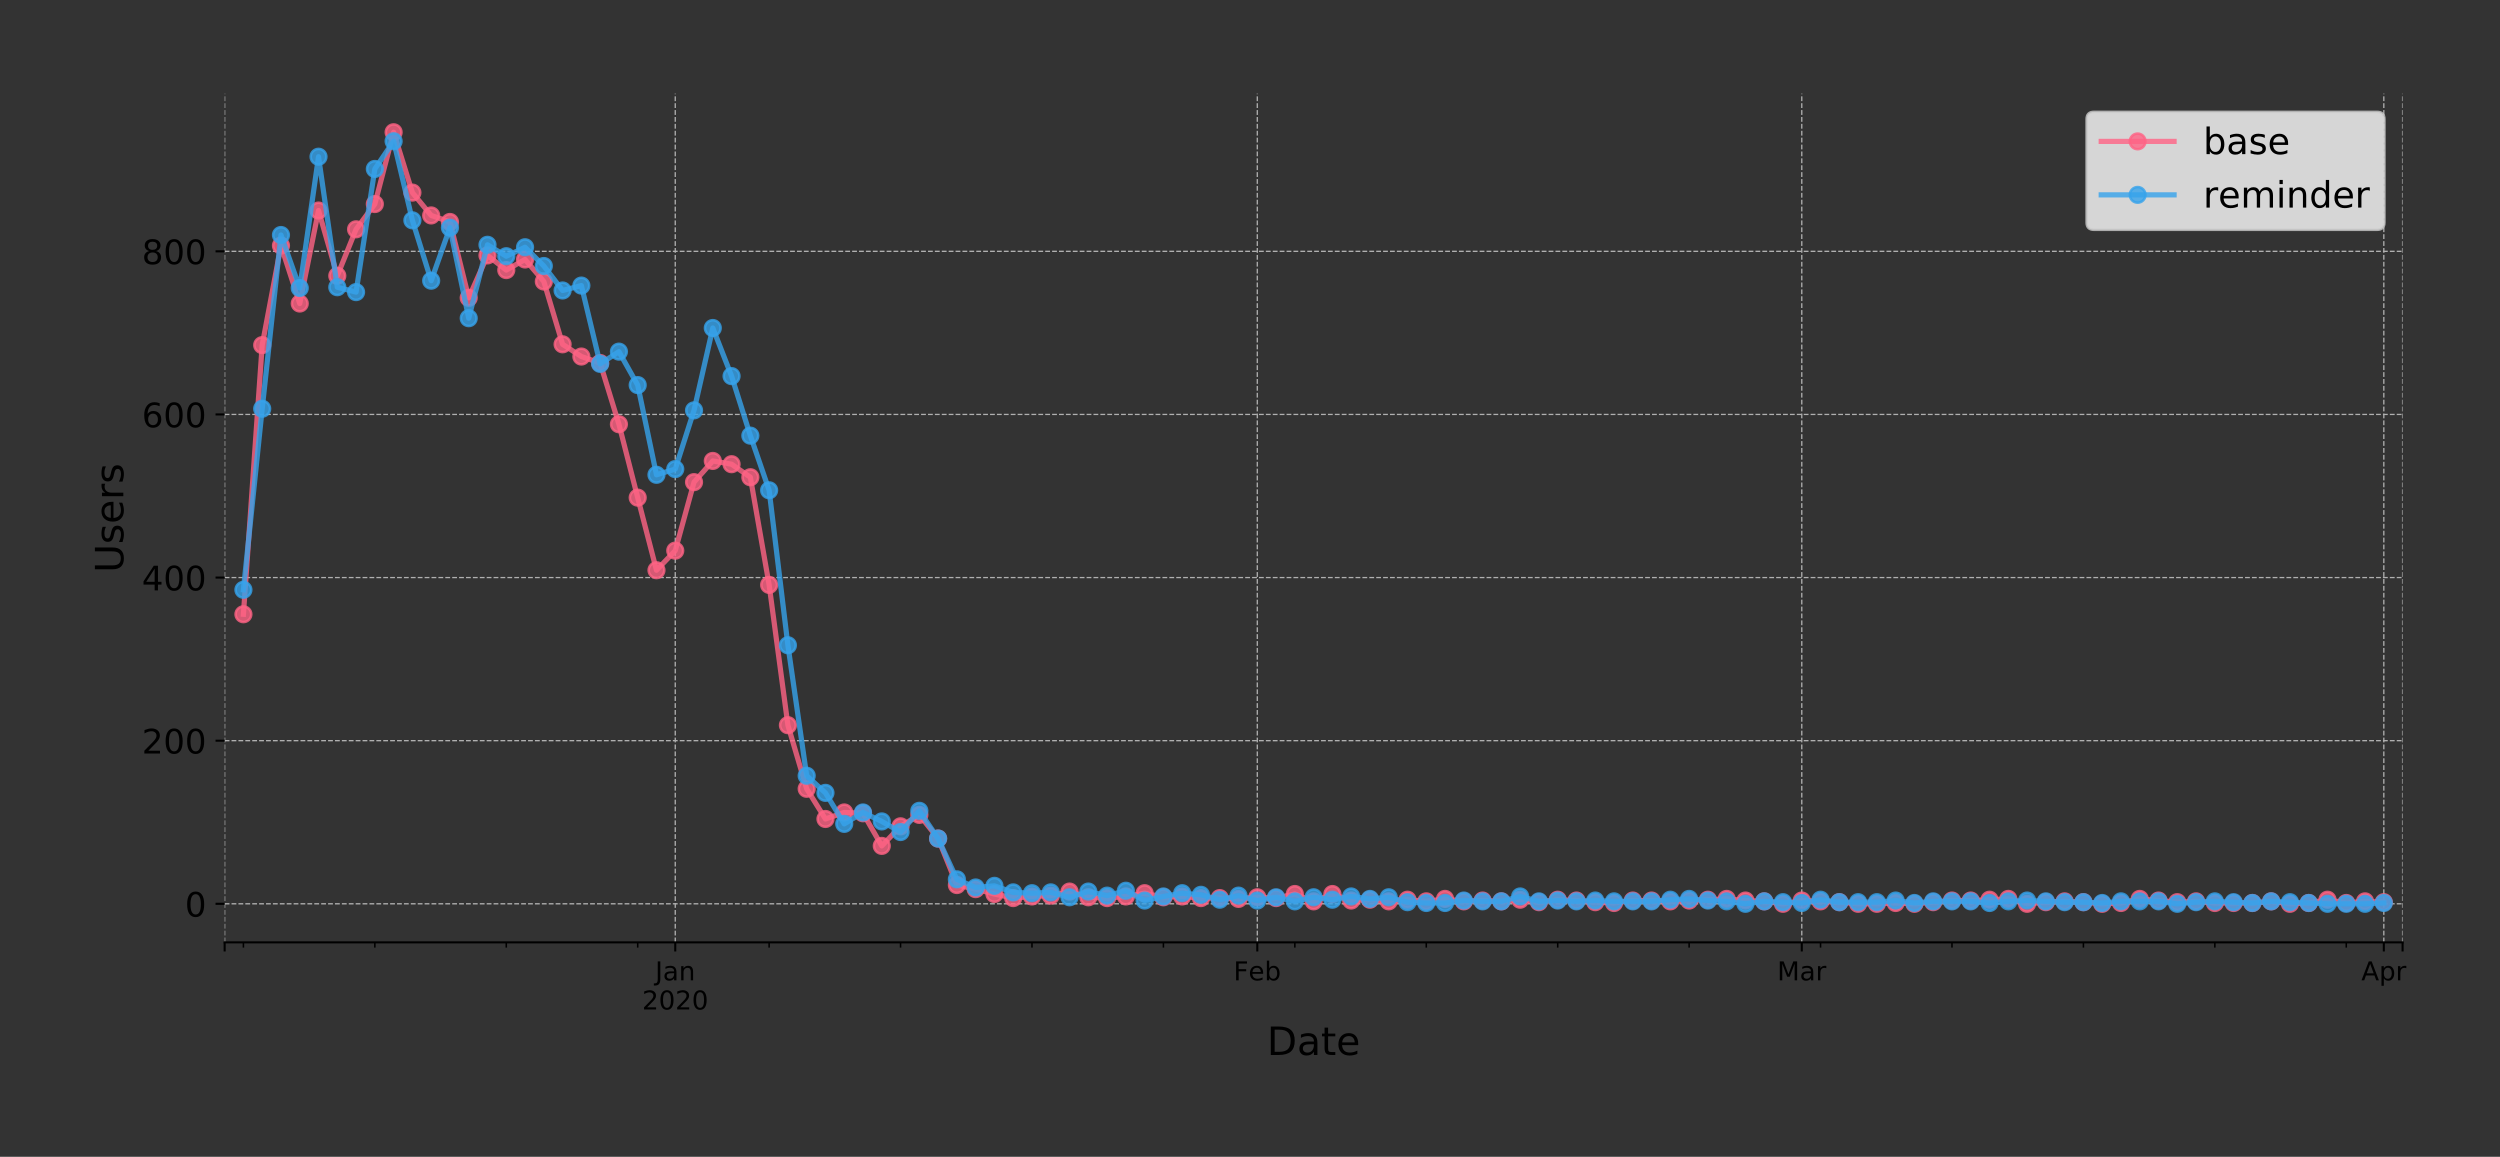 <?xml version="1.0" encoding="utf-8" standalone="no"?>
<!DOCTYPE svg PUBLIC "-//W3C//DTD SVG 1.1//EN"
  "http://www.w3.org/Graphics/SVG/1.1/DTD/svg11.dtd">
<!-- Created with matplotlib (https://matplotlib.org/) -->
<svg height="444.553pt" version="1.1" viewBox="0 0 960.765 444.553" width="960.765pt" xmlns="http://www.w3.org/2000/svg" xmlns:xlink="http://www.w3.org/1999/xlink">
 <rect x="0" y="0" width="960.765" height="444.553" fill="#333333" stroke="none"/>
 <defs>
  <style type="text/css">
*{stroke-linecap:butt;stroke-linejoin:round;}
  </style>
 </defs>
 <g id="figure_1">
  <g id="patch_1">
   <path d="M 0 444.553 
L 960.765 444.553 
L 960.765 -0 
L 0 -0 
z
" style="fill:none;"/>
  </g>
  <g id="axes_1">
   <g id="patch_2">
    <path d="M 86.331 362.16 
L 923.331 362.16 
L 923.331 36 
L 86.331 36 
z
" style="fill:none;"/>
   </g>
   <g id="matplotlib.axis_1">
    <g id="xtick_1">
     <g id="line2d_1">
      <path clip-path="url(#p8bc612968c)" d="M 86.331 362.16 
L 86.331 36 
" style="fill:none;stroke:#b0b0b0;stroke-dasharray:1.85,0.8;stroke-dashoffset:0;stroke-width:0.5;"/>
     </g>
     <g id="line2d_2">
      <defs>
       <path d="M 0 0 
L 0 3.5 
" id="m70d7efd130" style="stroke:#000000;stroke-width:0.8;"/>
      </defs>
      <g>
       <use style="stroke:#000000;stroke-width:0.8;" x="86.331" xlink:href="#m70d7efd130" y="362.16"/>
      </g>
     </g>
    </g>
    <g id="xtick_2">
     <g id="line2d_3">
      <path clip-path="url(#p8bc612968c)" d="M 259.503 362.16 
L 259.503 36 
" style="fill:none;stroke:#b0b0b0;stroke-dasharray:1.85,0.8;stroke-dashoffset:0;stroke-width:0.5;"/>
     </g>
     <g id="line2d_4">
      <g>
       <use style="stroke:#000000;stroke-width:0.8;" x="259.503" xlink:href="#m70d7efd130" y="362.16"/>
      </g>
     </g>
     <g id="text_1">
      <!-- Jan -->
      <defs>
       <path d="M 9.812 72.906 
L 19.672 72.906 
L 19.672 5.078 
Q 19.672 -8.109 14.672 -14.062 
Q 9.672 -20.016 -1.422 -20.016 
L -5.172 -20.016 
L -5.172 -11.719 
L -2.094 -11.719 
Q 4.438 -11.719 7.125 -8.047 
Q 9.812 -4.391 9.812 5.078 
z
" id="DejaVuSans-74"/>
       <path d="M 34.281 27.484 
Q 23.391 27.484 19.188 25 
Q 14.984 22.516 14.984 16.5 
Q 14.984 11.719 18.141 8.906 
Q 21.297 6.109 26.703 6.109 
Q 34.188 6.109 38.703 11.406 
Q 43.219 16.703 43.219 25.484 
L 43.219 27.484 
z
M 52.203 31.203 
L 52.203 0 
L 43.219 0 
L 43.219 8.297 
Q 40.141 3.328 35.547 0.953 
Q 30.953 -1.422 24.312 -1.422 
Q 15.922 -1.422 10.953 3.297 
Q 6 8.016 6 15.922 
Q 6 25.141 12.172 29.828 
Q 18.359 34.516 30.609 34.516 
L 43.219 34.516 
L 43.219 35.406 
Q 43.219 41.609 39.141 45 
Q 35.062 48.391 27.688 48.391 
Q 23 48.391 18.547 47.266 
Q 14.109 46.141 10.016 43.891 
L 10.016 52.203 
Q 14.938 54.109 19.578 55.047 
Q 24.219 56 28.609 56 
Q 40.484 56 46.344 49.844 
Q 52.203 43.703 52.203 31.203 
z
" id="DejaVuSans-97"/>
       <path d="M 54.891 33.016 
L 54.891 0 
L 45.906 0 
L 45.906 32.719 
Q 45.906 40.484 42.875 44.328 
Q 39.844 48.188 33.797 48.188 
Q 26.516 48.188 22.312 43.547 
Q 18.109 38.922 18.109 30.906 
L 18.109 0 
L 9.078 0 
L 9.078 54.688 
L 18.109 54.688 
L 18.109 46.188 
Q 21.344 51.125 25.703 53.562 
Q 30.078 56 35.797 56 
Q 45.219 56 50.047 50.172 
Q 54.891 44.344 54.891 33.016 
z
" id="DejaVuSans-110"/>
      </defs>
      <g transform="translate(251.796 376.758)scale(0.1 -0.1)">
       <use xlink:href="#DejaVuSans-74"/>
       <use x="29.492" xlink:href="#DejaVuSans-97"/>
       <use x="90.771" xlink:href="#DejaVuSans-110"/>
      </g>
      <!-- 2020 -->
      <defs>
       <path d="M 19.188 8.297 
L 53.609 8.297 
L 53.609 0 
L 7.328 0 
L 7.328 8.297 
Q 12.938 14.109 22.625 23.891 
Q 32.328 33.688 34.812 36.531 
Q 39.547 41.844 41.422 45.531 
Q 43.312 49.219 43.312 52.781 
Q 43.312 58.594 39.234 62.25 
Q 35.156 65.922 28.609 65.922 
Q 23.969 65.922 18.812 64.312 
Q 13.672 62.703 7.812 59.422 
L 7.812 69.391 
Q 13.766 71.781 18.938 73 
Q 24.125 74.219 28.422 74.219 
Q 39.75 74.219 46.484 68.547 
Q 53.219 62.891 53.219 53.422 
Q 53.219 48.922 51.531 44.891 
Q 49.859 40.875 45.406 35.406 
Q 44.188 33.984 37.641 27.219 
Q 31.109 20.453 19.188 8.297 
z
" id="DejaVuSans-50"/>
       <path d="M 31.781 66.406 
Q 24.172 66.406 20.328 58.906 
Q 16.5 51.422 16.5 36.375 
Q 16.5 21.391 20.328 13.891 
Q 24.172 6.391 31.781 6.391 
Q 39.453 6.391 43.281 13.891 
Q 47.125 21.391 47.125 36.375 
Q 47.125 51.422 43.281 58.906 
Q 39.453 66.406 31.781 66.406 
z
M 31.781 74.219 
Q 44.047 74.219 50.516 64.516 
Q 56.984 54.828 56.984 36.375 
Q 56.984 17.969 50.516 8.266 
Q 44.047 -1.422 31.781 -1.422 
Q 19.531 -1.422 13.062 8.266 
Q 6.594 17.969 6.594 36.375 
Q 6.594 54.828 13.062 64.516 
Q 19.531 74.219 31.781 74.219 
z
" id="DejaVuSans-48"/>
      </defs>
      <g transform="translate(246.778 387.956)scale(0.1 -0.1)">
       <use xlink:href="#DejaVuSans-50"/>
       <use x="63.623" xlink:href="#DejaVuSans-48"/>
       <use x="127.246" xlink:href="#DejaVuSans-50"/>
       <use x="190.869" xlink:href="#DejaVuSans-48"/>
      </g>
     </g>
    </g>
    <g id="xtick_3">
     <g id="line2d_5">
      <path clip-path="url(#p8bc612968c)" d="M 483.184 362.16 
L 483.184 36 
" style="fill:none;stroke:#b0b0b0;stroke-dasharray:1.85,0.8;stroke-dashoffset:0;stroke-width:0.5;"/>
     </g>
     <g id="line2d_6">
      <g>
       <use style="stroke:#000000;stroke-width:0.8;" x="483.184" xlink:href="#m70d7efd130" y="362.16"/>
      </g>
     </g>
     <g id="text_2">
      <!-- Feb -->
      <defs>
       <path d="M 9.812 72.906 
L 51.703 72.906 
L 51.703 64.594 
L 19.672 64.594 
L 19.672 43.109 
L 48.578 43.109 
L 48.578 34.812 
L 19.672 34.812 
L 19.672 0 
L 9.812 0 
z
" id="DejaVuSans-70"/>
       <path d="M 56.203 29.594 
L 56.203 25.203 
L 14.891 25.203 
Q 15.484 15.922 20.484 11.062 
Q 25.484 6.203 34.422 6.203 
Q 39.594 6.203 44.453 7.469 
Q 49.312 8.734 54.109 11.281 
L 54.109 2.781 
Q 49.266 0.734 44.188 -0.344 
Q 39.109 -1.422 33.891 -1.422 
Q 20.797 -1.422 13.156 6.188 
Q 5.516 13.812 5.516 26.812 
Q 5.516 40.234 12.766 48.109 
Q 20.016 56 32.328 56 
Q 43.359 56 49.781 48.891 
Q 56.203 41.797 56.203 29.594 
z
M 47.219 32.234 
Q 47.125 39.594 43.094 43.984 
Q 39.062 48.391 32.422 48.391 
Q 24.906 48.391 20.391 44.141 
Q 15.875 39.891 15.188 32.172 
z
" id="DejaVuSans-101"/>
       <path d="M 48.688 27.297 
Q 48.688 37.203 44.609 42.844 
Q 40.531 48.484 33.406 48.484 
Q 26.266 48.484 22.188 42.844 
Q 18.109 37.203 18.109 27.297 
Q 18.109 17.391 22.188 11.75 
Q 26.266 6.109 33.406 6.109 
Q 40.531 6.109 44.609 11.75 
Q 48.688 17.391 48.688 27.297 
z
M 18.109 46.391 
Q 20.953 51.266 25.266 53.625 
Q 29.594 56 35.594 56 
Q 45.562 56 51.781 48.094 
Q 58.016 40.188 58.016 27.297 
Q 58.016 14.406 51.781 6.484 
Q 45.562 -1.422 35.594 -1.422 
Q 29.594 -1.422 25.266 0.953 
Q 20.953 3.328 18.109 8.203 
L 18.109 0 
L 9.078 0 
L 9.078 75.984 
L 18.109 75.984 
z
" id="DejaVuSans-98"/>
      </defs>
      <g transform="translate(474.062 376.758)scale(0.1 -0.1)">
       <use xlink:href="#DejaVuSans-70"/>
       <use x="57.441" xlink:href="#DejaVuSans-101"/>
       <use x="118.965" xlink:href="#DejaVuSans-98"/>
      </g>
     </g>
    </g>
    <g id="xtick_4">
     <g id="line2d_7">
      <path clip-path="url(#p8bc612968c)" d="M 692.434 362.16 
L 692.434 36 
" style="fill:none;stroke:#b0b0b0;stroke-dasharray:1.85,0.8;stroke-dashoffset:0;stroke-width:0.5;"/>
     </g>
     <g id="line2d_8">
      <g>
       <use style="stroke:#000000;stroke-width:0.8;" x="692.434" xlink:href="#m70d7efd130" y="362.16"/>
      </g>
     </g>
     <g id="text_3">
      <!-- Mar -->
      <defs>
       <path d="M 9.812 72.906 
L 24.516 72.906 
L 43.109 23.297 
L 61.812 72.906 
L 76.516 72.906 
L 76.516 0 
L 66.891 0 
L 66.891 64.016 
L 48.094 14.016 
L 38.188 14.016 
L 19.391 64.016 
L 19.391 0 
L 9.812 0 
z
" id="DejaVuSans-77"/>
       <path d="M 41.109 46.297 
Q 39.594 47.172 37.812 47.578 
Q 36.031 48 33.891 48 
Q 26.266 48 22.188 43.047 
Q 18.109 38.094 18.109 28.812 
L 18.109 0 
L 9.078 0 
L 9.078 54.688 
L 18.109 54.688 
L 18.109 46.188 
Q 20.953 51.172 25.484 53.578 
Q 30.031 56 36.531 56 
Q 37.453 56 38.578 55.875 
Q 39.703 55.766 41.062 55.516 
z
" id="DejaVuSans-114"/>
      </defs>
      <g transform="translate(683.001 376.758)scale(0.1 -0.1)">
       <use xlink:href="#DejaVuSans-77"/>
       <use x="86.279" xlink:href="#DejaVuSans-97"/>
       <use x="147.559" xlink:href="#DejaVuSans-114"/>
      </g>
     </g>
    </g>
    <g id="xtick_5">
     <g id="line2d_9">
      <path clip-path="url(#p8bc612968c)" d="M 916.115 362.16 
L 916.115 36 
" style="fill:none;stroke:#b0b0b0;stroke-dasharray:1.85,0.8;stroke-dashoffset:0;stroke-width:0.5;"/>
     </g>
     <g id="line2d_10">
      <g>
       <use style="stroke:#000000;stroke-width:0.8;" x="916.115" xlink:href="#m70d7efd130" y="362.16"/>
      </g>
     </g>
     <g id="text_4">
      <!-- Apr -->
      <defs>
       <path d="M 34.188 63.188 
L 20.797 26.906 
L 47.609 26.906 
z
M 28.609 72.906 
L 39.797 72.906 
L 67.578 0 
L 57.328 0 
L 50.688 18.703 
L 17.828 18.703 
L 11.188 0 
L 0.781 0 
z
" id="DejaVuSans-65"/>
       <path d="M 18.109 8.203 
L 18.109 -20.797 
L 9.078 -20.797 
L 9.078 54.688 
L 18.109 54.688 
L 18.109 46.391 
Q 20.953 51.266 25.266 53.625 
Q 29.594 56 35.594 56 
Q 45.562 56 51.781 48.094 
Q 58.016 40.188 58.016 27.297 
Q 58.016 14.406 51.781 6.484 
Q 45.562 -1.422 35.594 -1.422 
Q 29.594 -1.422 25.266 0.953 
Q 20.953 3.328 18.109 8.203 
z
M 48.688 27.297 
Q 48.688 37.203 44.609 42.844 
Q 40.531 48.484 33.406 48.484 
Q 26.266 48.484 22.188 42.844 
Q 18.109 37.203 18.109 27.297 
Q 18.109 17.391 22.188 11.75 
Q 26.266 6.109 33.406 6.109 
Q 40.531 6.109 44.609 11.75 
Q 48.688 17.391 48.688 27.297 
z
" id="DejaVuSans-112"/>
      </defs>
      <g transform="translate(907.465 376.758)scale(0.1 -0.1)">
       <use xlink:href="#DejaVuSans-65"/>
       <use x="68.408" xlink:href="#DejaVuSans-112"/>
       <use x="131.885" xlink:href="#DejaVuSans-114"/>
      </g>
     </g>
    </g>
    <g id="xtick_6">
     <g id="line2d_11">
      <path clip-path="url(#p8bc612968c)" d="M 923.331 362.16 
L 923.331 36 
" style="fill:none;stroke:#b0b0b0;stroke-dasharray:1.85,0.8;stroke-dashoffset:0;stroke-width:0.5;"/>
     </g>
     <g id="line2d_12">
      <g>
       <use style="stroke:#000000;stroke-width:0.8;" x="923.331" xlink:href="#m70d7efd130" y="362.16"/>
      </g>
     </g>
    </g>
    <g id="xtick_7">
     <g id="line2d_13">
      <defs>
       <path d="M 0 0 
L 0 2 
" id="mfcfcb1fb83" style="stroke:#000000;stroke-width:0.6;"/>
      </defs>
      <g>
       <use style="stroke:#000000;stroke-width:0.6;" x="93.546" xlink:href="#mfcfcb1fb83" y="362.16"/>
      </g>
     </g>
    </g>
    <g id="xtick_8">
     <g id="line2d_14">
      <g>
       <use style="stroke:#000000;stroke-width:0.6;" x="144.055" xlink:href="#mfcfcb1fb83" y="362.16"/>
      </g>
     </g>
    </g>
    <g id="xtick_9">
     <g id="line2d_15">
      <g>
       <use style="stroke:#000000;stroke-width:0.6;" x="194.564" xlink:href="#mfcfcb1fb83" y="362.16"/>
      </g>
     </g>
    </g>
    <g id="xtick_10">
     <g id="line2d_16">
      <g>
       <use style="stroke:#000000;stroke-width:0.6;" x="245.072" xlink:href="#mfcfcb1fb83" y="362.16"/>
      </g>
     </g>
    </g>
    <g id="xtick_11">
     <g id="line2d_17">
      <g>
       <use style="stroke:#000000;stroke-width:0.6;" x="295.581" xlink:href="#mfcfcb1fb83" y="362.16"/>
      </g>
     </g>
    </g>
    <g id="xtick_12">
     <g id="line2d_18">
      <g>
       <use style="stroke:#000000;stroke-width:0.6;" x="346.09" xlink:href="#mfcfcb1fb83" y="362.16"/>
      </g>
     </g>
    </g>
    <g id="xtick_13">
     <g id="line2d_19">
      <g>
       <use style="stroke:#000000;stroke-width:0.6;" x="396.598" xlink:href="#mfcfcb1fb83" y="362.16"/>
      </g>
     </g>
    </g>
    <g id="xtick_14">
     <g id="line2d_20">
      <g>
       <use style="stroke:#000000;stroke-width:0.6;" x="447.107" xlink:href="#mfcfcb1fb83" y="362.16"/>
      </g>
     </g>
    </g>
    <g id="xtick_15">
     <g id="line2d_21">
      <g>
       <use style="stroke:#000000;stroke-width:0.6;" x="497.615" xlink:href="#mfcfcb1fb83" y="362.16"/>
      </g>
     </g>
    </g>
    <g id="xtick_16">
     <g id="line2d_22">
      <g>
       <use style="stroke:#000000;stroke-width:0.6;" x="548.124" xlink:href="#mfcfcb1fb83" y="362.16"/>
      </g>
     </g>
    </g>
    <g id="xtick_17">
     <g id="line2d_23">
      <g>
       <use style="stroke:#000000;stroke-width:0.6;" x="598.633" xlink:href="#mfcfcb1fb83" y="362.16"/>
      </g>
     </g>
    </g>
    <g id="xtick_18">
     <g id="line2d_24">
      <g>
       <use style="stroke:#000000;stroke-width:0.6;" x="649.141" xlink:href="#mfcfcb1fb83" y="362.16"/>
      </g>
     </g>
    </g>
    <g id="xtick_19">
     <g id="line2d_25">
      <g>
       <use style="stroke:#000000;stroke-width:0.6;" x="699.65" xlink:href="#mfcfcb1fb83" y="362.16"/>
      </g>
     </g>
    </g>
    <g id="xtick_20">
     <g id="line2d_26">
      <g>
       <use style="stroke:#000000;stroke-width:0.6;" x="750.159" xlink:href="#mfcfcb1fb83" y="362.16"/>
      </g>
     </g>
    </g>
    <g id="xtick_21">
     <g id="line2d_27">
      <g>
       <use style="stroke:#000000;stroke-width:0.6;" x="800.667" xlink:href="#mfcfcb1fb83" y="362.16"/>
      </g>
     </g>
    </g>
    <g id="xtick_22">
     <g id="line2d_28">
      <g>
       <use style="stroke:#000000;stroke-width:0.6;" x="851.176" xlink:href="#mfcfcb1fb83" y="362.16"/>
      </g>
     </g>
    </g>
    <g id="xtick_23">
     <g id="line2d_29">
      <g>
       <use style="stroke:#000000;stroke-width:0.6;" x="901.684" xlink:href="#mfcfcb1fb83" y="362.16"/>
      </g>
     </g>
    </g>
    <g id="text_5">
     <!-- Date -->
     <defs>
      <path d="M 19.672 64.797 
L 19.672 8.109 
L 31.594 8.109 
Q 46.688 8.109 53.688 14.938 
Q 60.688 21.781 60.688 36.531 
Q 60.688 51.172 53.688 57.984 
Q 46.688 64.797 31.594 64.797 
z
M 9.812 72.906 
L 30.078 72.906 
Q 51.266 72.906 61.172 64.094 
Q 71.094 55.281 71.094 36.531 
Q 71.094 17.672 61.125 8.828 
Q 51.172 0 30.078 0 
L 9.812 0 
z
" id="DejaVuSans-68"/>
      <path d="M 18.312 70.219 
L 18.312 54.688 
L 36.812 54.688 
L 36.812 47.703 
L 18.312 47.703 
L 18.312 18.016 
Q 18.312 11.328 20.141 9.422 
Q 21.969 7.516 27.594 7.516 
L 36.812 7.516 
L 36.812 0 
L 27.594 0 
Q 17.188 0 13.234 3.875 
Q 9.281 7.766 9.281 18.016 
L 9.281 47.703 
L 2.688 47.703 
L 2.688 54.688 
L 9.281 54.688 
L 9.281 70.219 
z
" id="DejaVuSans-116"/>
     </defs>
     <g transform="translate(486.905 405.434)scale(0.15 -0.15)">
      <use xlink:href="#DejaVuSans-68"/>
      <use x="77.002" xlink:href="#DejaVuSans-97"/>
      <use x="138.281" xlink:href="#DejaVuSans-116"/>
      <use x="177.49" xlink:href="#DejaVuSans-101"/>
     </g>
    </g>
   </g>
   <g id="matplotlib.axis_2">
    <g id="ytick_1">
     <g id="line2d_30">
      <path clip-path="url(#p8bc612968c)" d="M 86.331 347.335 
L 923.331 347.335 
" style="fill:none;stroke:#b0b0b0;stroke-dasharray:1.85,0.8;stroke-dashoffset:0;stroke-width:0.5;"/>
     </g>
     <g id="line2d_31">
      <defs>
       <path d="M 0 0 
L -3.5 0 
" id="m636fcbb1e9" style="stroke:#000000;stroke-width:0.8;"/>
      </defs>
      <g>
       <use style="stroke:#000000;stroke-width:0.8;" x="86.331" xlink:href="#m636fcbb1e9" y="347.335"/>
      </g>
     </g>
     <g id="text_6">
      <!-- 0 -->
      <g transform="translate(71.06 352.274)scale(0.13 -0.13)">
       <use xlink:href="#DejaVuSans-48"/>
      </g>
     </g>
    </g>
    <g id="ytick_2">
     <g id="line2d_32">
      <path clip-path="url(#p8bc612968c)" d="M 86.331 284.648 
L 923.331 284.648 
" style="fill:none;stroke:#b0b0b0;stroke-dasharray:1.85,0.8;stroke-dashoffset:0;stroke-width:0.5;"/>
     </g>
     <g id="line2d_33">
      <g>
       <use style="stroke:#000000;stroke-width:0.8;" x="86.331" xlink:href="#m636fcbb1e9" y="284.648"/>
      </g>
     </g>
     <g id="text_7">
      <!-- 200 -->
      <g transform="translate(54.517 289.587)scale(0.13 -0.13)">
       <use xlink:href="#DejaVuSans-50"/>
       <use x="63.623" xlink:href="#DejaVuSans-48"/>
       <use x="127.246" xlink:href="#DejaVuSans-48"/>
      </g>
     </g>
    </g>
    <g id="ytick_3">
     <g id="line2d_34">
      <path clip-path="url(#p8bc612968c)" d="M 86.331 221.961 
L 923.331 221.961 
" style="fill:none;stroke:#b0b0b0;stroke-dasharray:1.85,0.8;stroke-dashoffset:0;stroke-width:0.5;"/>
     </g>
     <g id="line2d_35">
      <g>
       <use style="stroke:#000000;stroke-width:0.8;" x="86.331" xlink:href="#m636fcbb1e9" y="221.961"/>
      </g>
     </g>
     <g id="text_8">
      <!-- 400 -->
      <defs>
       <path d="M 37.797 64.312 
L 12.891 25.391 
L 37.797 25.391 
z
M 35.203 72.906 
L 47.609 72.906 
L 47.609 25.391 
L 58.016 25.391 
L 58.016 17.188 
L 47.609 17.188 
L 47.609 0 
L 37.797 0 
L 37.797 17.188 
L 4.891 17.188 
L 4.891 26.703 
z
" id="DejaVuSans-52"/>
      </defs>
      <g transform="translate(54.517 226.9)scale(0.13 -0.13)">
       <use xlink:href="#DejaVuSans-52"/>
       <use x="63.623" xlink:href="#DejaVuSans-48"/>
       <use x="127.246" xlink:href="#DejaVuSans-48"/>
      </g>
     </g>
    </g>
    <g id="ytick_4">
     <g id="line2d_36">
      <path clip-path="url(#p8bc612968c)" d="M 86.331 159.274 
L 923.331 159.274 
" style="fill:none;stroke:#b0b0b0;stroke-dasharray:1.85,0.8;stroke-dashoffset:0;stroke-width:0.5;"/>
     </g>
     <g id="line2d_37">
      <g>
       <use style="stroke:#000000;stroke-width:0.8;" x="86.331" xlink:href="#m636fcbb1e9" y="159.274"/>
      </g>
     </g>
     <g id="text_9">
      <!-- 600 -->
      <defs>
       <path d="M 33.016 40.375 
Q 26.375 40.375 22.484 35.828 
Q 18.609 31.297 18.609 23.391 
Q 18.609 15.531 22.484 10.953 
Q 26.375 6.391 33.016 6.391 
Q 39.656 6.391 43.531 10.953 
Q 47.406 15.531 47.406 23.391 
Q 47.406 31.297 43.531 35.828 
Q 39.656 40.375 33.016 40.375 
z
M 52.594 71.297 
L 52.594 62.312 
Q 48.875 64.062 45.094 64.984 
Q 41.312 65.922 37.594 65.922 
Q 27.828 65.922 22.672 59.328 
Q 17.531 52.734 16.797 39.406 
Q 19.672 43.656 24.016 45.922 
Q 28.375 48.188 33.594 48.188 
Q 44.578 48.188 50.953 41.516 
Q 57.328 34.859 57.328 23.391 
Q 57.328 12.156 50.688 5.359 
Q 44.047 -1.422 33.016 -1.422 
Q 20.359 -1.422 13.672 8.266 
Q 6.984 17.969 6.984 36.375 
Q 6.984 53.656 15.188 63.938 
Q 23.391 74.219 37.203 74.219 
Q 40.922 74.219 44.703 73.484 
Q 48.484 72.75 52.594 71.297 
z
" id="DejaVuSans-54"/>
      </defs>
      <g transform="translate(54.517 164.213)scale(0.13 -0.13)">
       <use xlink:href="#DejaVuSans-54"/>
       <use x="63.623" xlink:href="#DejaVuSans-48"/>
       <use x="127.246" xlink:href="#DejaVuSans-48"/>
      </g>
     </g>
    </g>
    <g id="ytick_5">
     <g id="line2d_38">
      <path clip-path="url(#p8bc612968c)" d="M 86.331 96.587 
L 923.331 96.587 
" style="fill:none;stroke:#b0b0b0;stroke-dasharray:1.85,0.8;stroke-dashoffset:0;stroke-width:0.5;"/>
     </g>
     <g id="line2d_39">
      <g>
       <use style="stroke:#000000;stroke-width:0.8;" x="86.331" xlink:href="#m636fcbb1e9" y="96.587"/>
      </g>
     </g>
     <g id="text_10">
      <!-- 800 -->
      <defs>
       <path d="M 31.781 34.625 
Q 24.75 34.625 20.719 30.859 
Q 16.703 27.094 16.703 20.516 
Q 16.703 13.922 20.719 10.156 
Q 24.75 6.391 31.781 6.391 
Q 38.812 6.391 42.859 10.172 
Q 46.922 13.969 46.922 20.516 
Q 46.922 27.094 42.891 30.859 
Q 38.875 34.625 31.781 34.625 
z
M 21.922 38.812 
Q 15.578 40.375 12.031 44.719 
Q 8.5 49.078 8.5 55.328 
Q 8.5 64.062 14.719 69.141 
Q 20.953 74.219 31.781 74.219 
Q 42.672 74.219 48.875 69.141 
Q 55.078 64.062 55.078 55.328 
Q 55.078 49.078 51.531 44.719 
Q 48 40.375 41.703 38.812 
Q 48.828 37.156 52.797 32.312 
Q 56.781 27.484 56.781 20.516 
Q 56.781 9.906 50.312 4.234 
Q 43.844 -1.422 31.781 -1.422 
Q 19.734 -1.422 13.25 4.234 
Q 6.781 9.906 6.781 20.516 
Q 6.781 27.484 10.781 32.312 
Q 14.797 37.156 21.922 38.812 
z
M 18.312 54.391 
Q 18.312 48.734 21.844 45.562 
Q 25.391 42.391 31.781 42.391 
Q 38.141 42.391 41.719 45.562 
Q 45.312 48.734 45.312 54.391 
Q 45.312 60.062 41.719 63.234 
Q 38.141 66.406 31.781 66.406 
Q 25.391 66.406 21.844 63.234 
Q 18.312 60.062 18.312 54.391 
z
" id="DejaVuSans-56"/>
      </defs>
      <g transform="translate(54.517 101.526)scale(0.13 -0.13)">
       <use xlink:href="#DejaVuSans-56"/>
       <use x="63.623" xlink:href="#DejaVuSans-48"/>
       <use x="127.246" xlink:href="#DejaVuSans-48"/>
      </g>
     </g>
    </g>
    <g id="text_11">
     <!-- Users -->
     <defs>
      <path d="M 8.688 72.906 
L 18.609 72.906 
L 18.609 28.609 
Q 18.609 16.891 22.844 11.734 
Q 27.094 6.594 36.625 6.594 
Q 46.094 6.594 50.344 11.734 
Q 54.594 16.891 54.594 28.609 
L 54.594 72.906 
L 64.5 72.906 
L 64.5 27.391 
Q 64.5 13.141 57.438 5.859 
Q 50.391 -1.422 36.625 -1.422 
Q 22.797 -1.422 15.734 5.859 
Q 8.688 13.141 8.688 27.391 
z
" id="DejaVuSans-85"/>
      <path d="M 44.281 53.078 
L 44.281 44.578 
Q 40.484 46.531 36.375 47.5 
Q 32.281 48.484 27.875 48.484 
Q 21.188 48.484 17.844 46.438 
Q 14.5 44.391 14.5 40.281 
Q 14.5 37.156 16.891 35.375 
Q 19.281 33.594 26.516 31.984 
L 29.594 31.297 
Q 39.156 29.25 43.188 25.516 
Q 47.219 21.781 47.219 15.094 
Q 47.219 7.469 41.188 3.016 
Q 35.156 -1.422 24.609 -1.422 
Q 20.219 -1.422 15.453 -0.562 
Q 10.688 0.297 5.422 2 
L 5.422 11.281 
Q 10.406 8.688 15.234 7.391 
Q 20.062 6.109 24.812 6.109 
Q 31.156 6.109 34.562 8.281 
Q 37.984 10.453 37.984 14.406 
Q 37.984 18.062 35.516 20.016 
Q 33.062 21.969 24.703 23.781 
L 21.578 24.516 
Q 13.234 26.266 9.516 29.906 
Q 5.812 33.547 5.812 39.891 
Q 5.812 47.609 11.281 51.797 
Q 16.75 56 26.812 56 
Q 31.781 56 36.172 55.266 
Q 40.578 54.547 44.281 53.078 
z
" id="DejaVuSans-115"/>
     </defs>
     <g transform="translate(47.398 220.081)rotate(-90)scale(0.15 -0.15)">
      <use xlink:href="#DejaVuSans-85"/>
      <use x="73.193" xlink:href="#DejaVuSans-115"/>
      <use x="125.293" xlink:href="#DejaVuSans-101"/>
      <use x="186.816" xlink:href="#DejaVuSans-114"/>
      <use x="227.93" xlink:href="#DejaVuSans-115"/>
     </g>
    </g>
   </g>
   <g id="line2d_40">
    <path clip-path="url(#p8bc612968c)" d="M 93.546 236.065 
L 100.762 132.632 
L 107.977 94.393 
L 115.193 116.647 
L 122.409 80.915 
L 129.624 105.99 
L 136.84 88.124 
L 144.055 78.408 
L 151.271 50.825 
L 158.486 74.02 
L 165.702 82.796 
L 172.917 85.303 
L 180.133 114.453 
L 187.348 98.154 
L 194.564 103.796 
L 201.779 99.721 
L 208.995 108.184 
L 216.21 132.318 
L 223.426 137.02 
L 230.641 139.527 
L 237.857 163.035 
L 245.072 191.244 
L 252.288 219.14 
L 259.503 211.617 
L 266.719 185.289 
L 273.934 177.14 
L 281.15 178.393 
L 288.365 183.408 
L 295.581 224.782 
L 302.796 278.692 
L 310.012 303.14 
L 317.227 314.737 
L 324.443 312.23 
L 331.659 312.543 
L 338.874 325.081 
L 346.09 317.558 
L 353.305 313.17 
L 360.521 322.26 
L 367.736 340.126 
L 374.952 341.693 
L 382.167 343.573 
L 389.383 345.141 
L 396.598 344.514 
L 403.814 344.2 
L 411.029 342.633 
L 418.245 344.827 
L 425.46 345.141 
L 432.676 344.514 
L 439.891 343.26 
L 447.107 344.827 
L 454.322 344.514 
L 461.538 345.141 
L 468.753 345.141 
L 475.969 345.454 
L 483.184 344.827 
L 490.4 345.141 
L 497.615 343.573 
L 504.831 346.394 
L 512.046 343.573 
L 519.262 346.081 
L 526.477 345.767 
L 533.693 346.394 
L 540.909 345.767 
L 548.124 346.394 
L 555.34 345.454 
L 562.555 346.394 
L 569.771 346.081 
L 576.986 346.394 
L 584.202 345.767 
L 591.417 346.708 
L 598.633 345.767 
L 605.848 346.081 
L 613.064 346.708 
L 620.279 347.021 
L 627.495 346.081 
L 634.71 346.081 
L 641.926 346.394 
L 649.141 346.081 
L 656.357 345.767 
L 663.572 345.454 
L 670.788 346.081 
L 678.003 346.394 
L 685.219 347.335 
L 692.434 346.081 
L 699.65 346.394 
L 706.865 346.708 
L 714.081 347.335 
L 721.296 347.335 
L 728.512 347.021 
L 735.727 347.335 
L 742.943 346.708 
L 750.159 346.081 
L 757.374 346.081 
L 764.59 345.767 
L 771.805 345.454 
L 779.021 347.335 
L 786.236 346.708 
L 793.452 346.394 
L 800.667 346.708 
L 807.883 347.335 
L 815.098 347.021 
L 822.314 345.454 
L 829.529 346.081 
L 836.745 346.708 
L 843.96 346.394 
L 851.176 347.021 
L 858.391 347.021 
L 865.607 347.021 
L 872.822 346.394 
L 880.038 347.335 
L 887.253 347.021 
L 894.469 345.767 
L 901.684 347.021 
L 908.9 346.394 
L 916.115 346.708 
" style="fill:none;stroke:#ff6384;stroke-linecap:square;stroke-opacity:0.8;stroke-width:2;"/>
    <defs>
     <path d="M 0 3 
C 0.796 3 1.559 2.684 2.121 2.121 
C 2.684 1.559 3 0.796 3 0 
C 3 -0.796 2.684 -1.559 2.121 -2.121 
C 1.559 -2.684 0.796 -3 0 -3 
C -0.796 -3 -1.559 -2.684 -2.121 -2.121 
C -2.684 -1.559 -3 -0.796 -3 0 
C -3 0.796 -2.684 1.559 -2.121 2.121 
C -1.559 2.684 -0.796 3 0 3 
z
" id="m005caaa3b5" style="stroke:#ff6384;stroke-opacity:0.8;"/>
    </defs>
    <g clip-path="url(#p8bc612968c)">
     <use style="fill:#ff6384;fill-opacity:0.8;stroke:#ff6384;stroke-opacity:0.8;" x="93.546" xlink:href="#m005caaa3b5" y="236.065"/>
     <use style="fill:#ff6384;fill-opacity:0.8;stroke:#ff6384;stroke-opacity:0.8;" x="100.762" xlink:href="#m005caaa3b5" y="132.632"/>
     <use style="fill:#ff6384;fill-opacity:0.8;stroke:#ff6384;stroke-opacity:0.8;" x="107.977" xlink:href="#m005caaa3b5" y="94.393"/>
     <use style="fill:#ff6384;fill-opacity:0.8;stroke:#ff6384;stroke-opacity:0.8;" x="115.193" xlink:href="#m005caaa3b5" y="116.647"/>
     <use style="fill:#ff6384;fill-opacity:0.8;stroke:#ff6384;stroke-opacity:0.8;" x="122.409" xlink:href="#m005caaa3b5" y="80.915"/>
     <use style="fill:#ff6384;fill-opacity:0.8;stroke:#ff6384;stroke-opacity:0.8;" x="129.624" xlink:href="#m005caaa3b5" y="105.99"/>
     <use style="fill:#ff6384;fill-opacity:0.8;stroke:#ff6384;stroke-opacity:0.8;" x="136.84" xlink:href="#m005caaa3b5" y="88.124"/>
     <use style="fill:#ff6384;fill-opacity:0.8;stroke:#ff6384;stroke-opacity:0.8;" x="144.055" xlink:href="#m005caaa3b5" y="78.408"/>
     <use style="fill:#ff6384;fill-opacity:0.8;stroke:#ff6384;stroke-opacity:0.8;" x="151.271" xlink:href="#m005caaa3b5" y="50.825"/>
     <use style="fill:#ff6384;fill-opacity:0.8;stroke:#ff6384;stroke-opacity:0.8;" x="158.486" xlink:href="#m005caaa3b5" y="74.02"/>
     <use style="fill:#ff6384;fill-opacity:0.8;stroke:#ff6384;stroke-opacity:0.8;" x="165.702" xlink:href="#m005caaa3b5" y="82.796"/>
     <use style="fill:#ff6384;fill-opacity:0.8;stroke:#ff6384;stroke-opacity:0.8;" x="172.917" xlink:href="#m005caaa3b5" y="85.303"/>
     <use style="fill:#ff6384;fill-opacity:0.8;stroke:#ff6384;stroke-opacity:0.8;" x="180.133" xlink:href="#m005caaa3b5" y="114.453"/>
     <use style="fill:#ff6384;fill-opacity:0.8;stroke:#ff6384;stroke-opacity:0.8;" x="187.348" xlink:href="#m005caaa3b5" y="98.154"/>
     <use style="fill:#ff6384;fill-opacity:0.8;stroke:#ff6384;stroke-opacity:0.8;" x="194.564" xlink:href="#m005caaa3b5" y="103.796"/>
     <use style="fill:#ff6384;fill-opacity:0.8;stroke:#ff6384;stroke-opacity:0.8;" x="201.779" xlink:href="#m005caaa3b5" y="99.721"/>
     <use style="fill:#ff6384;fill-opacity:0.8;stroke:#ff6384;stroke-opacity:0.8;" x="208.995" xlink:href="#m005caaa3b5" y="108.184"/>
     <use style="fill:#ff6384;fill-opacity:0.8;stroke:#ff6384;stroke-opacity:0.8;" x="216.21" xlink:href="#m005caaa3b5" y="132.318"/>
     <use style="fill:#ff6384;fill-opacity:0.8;stroke:#ff6384;stroke-opacity:0.8;" x="223.426" xlink:href="#m005caaa3b5" y="137.02"/>
     <use style="fill:#ff6384;fill-opacity:0.8;stroke:#ff6384;stroke-opacity:0.8;" x="230.641" xlink:href="#m005caaa3b5" y="139.527"/>
     <use style="fill:#ff6384;fill-opacity:0.8;stroke:#ff6384;stroke-opacity:0.8;" x="237.857" xlink:href="#m005caaa3b5" y="163.035"/>
     <use style="fill:#ff6384;fill-opacity:0.8;stroke:#ff6384;stroke-opacity:0.8;" x="245.072" xlink:href="#m005caaa3b5" y="191.244"/>
     <use style="fill:#ff6384;fill-opacity:0.8;stroke:#ff6384;stroke-opacity:0.8;" x="252.288" xlink:href="#m005caaa3b5" y="219.14"/>
     <use style="fill:#ff6384;fill-opacity:0.8;stroke:#ff6384;stroke-opacity:0.8;" x="259.503" xlink:href="#m005caaa3b5" y="211.617"/>
     <use style="fill:#ff6384;fill-opacity:0.8;stroke:#ff6384;stroke-opacity:0.8;" x="266.719" xlink:href="#m005caaa3b5" y="185.289"/>
     <use style="fill:#ff6384;fill-opacity:0.8;stroke:#ff6384;stroke-opacity:0.8;" x="273.934" xlink:href="#m005caaa3b5" y="177.14"/>
     <use style="fill:#ff6384;fill-opacity:0.8;stroke:#ff6384;stroke-opacity:0.8;" x="281.15" xlink:href="#m005caaa3b5" y="178.393"/>
     <use style="fill:#ff6384;fill-opacity:0.8;stroke:#ff6384;stroke-opacity:0.8;" x="288.365" xlink:href="#m005caaa3b5" y="183.408"/>
     <use style="fill:#ff6384;fill-opacity:0.8;stroke:#ff6384;stroke-opacity:0.8;" x="295.581" xlink:href="#m005caaa3b5" y="224.782"/>
     <use style="fill:#ff6384;fill-opacity:0.8;stroke:#ff6384;stroke-opacity:0.8;" x="302.796" xlink:href="#m005caaa3b5" y="278.692"/>
     <use style="fill:#ff6384;fill-opacity:0.8;stroke:#ff6384;stroke-opacity:0.8;" x="310.012" xlink:href="#m005caaa3b5" y="303.14"/>
     <use style="fill:#ff6384;fill-opacity:0.8;stroke:#ff6384;stroke-opacity:0.8;" x="317.227" xlink:href="#m005caaa3b5" y="314.737"/>
     <use style="fill:#ff6384;fill-opacity:0.8;stroke:#ff6384;stroke-opacity:0.8;" x="324.443" xlink:href="#m005caaa3b5" y="312.23"/>
     <use style="fill:#ff6384;fill-opacity:0.8;stroke:#ff6384;stroke-opacity:0.8;" x="331.659" xlink:href="#m005caaa3b5" y="312.543"/>
     <use style="fill:#ff6384;fill-opacity:0.8;stroke:#ff6384;stroke-opacity:0.8;" x="338.874" xlink:href="#m005caaa3b5" y="325.081"/>
     <use style="fill:#ff6384;fill-opacity:0.8;stroke:#ff6384;stroke-opacity:0.8;" x="346.09" xlink:href="#m005caaa3b5" y="317.558"/>
     <use style="fill:#ff6384;fill-opacity:0.8;stroke:#ff6384;stroke-opacity:0.8;" x="353.305" xlink:href="#m005caaa3b5" y="313.17"/>
     <use style="fill:#ff6384;fill-opacity:0.8;stroke:#ff6384;stroke-opacity:0.8;" x="360.521" xlink:href="#m005caaa3b5" y="322.26"/>
     <use style="fill:#ff6384;fill-opacity:0.8;stroke:#ff6384;stroke-opacity:0.8;" x="367.736" xlink:href="#m005caaa3b5" y="340.126"/>
     <use style="fill:#ff6384;fill-opacity:0.8;stroke:#ff6384;stroke-opacity:0.8;" x="374.952" xlink:href="#m005caaa3b5" y="341.693"/>
     <use style="fill:#ff6384;fill-opacity:0.8;stroke:#ff6384;stroke-opacity:0.8;" x="382.167" xlink:href="#m005caaa3b5" y="343.573"/>
     <use style="fill:#ff6384;fill-opacity:0.8;stroke:#ff6384;stroke-opacity:0.8;" x="389.383" xlink:href="#m005caaa3b5" y="345.141"/>
     <use style="fill:#ff6384;fill-opacity:0.8;stroke:#ff6384;stroke-opacity:0.8;" x="396.598" xlink:href="#m005caaa3b5" y="344.514"/>
     <use style="fill:#ff6384;fill-opacity:0.8;stroke:#ff6384;stroke-opacity:0.8;" x="403.814" xlink:href="#m005caaa3b5" y="344.2"/>
     <use style="fill:#ff6384;fill-opacity:0.8;stroke:#ff6384;stroke-opacity:0.8;" x="411.029" xlink:href="#m005caaa3b5" y="342.633"/>
     <use style="fill:#ff6384;fill-opacity:0.8;stroke:#ff6384;stroke-opacity:0.8;" x="418.245" xlink:href="#m005caaa3b5" y="344.827"/>
     <use style="fill:#ff6384;fill-opacity:0.8;stroke:#ff6384;stroke-opacity:0.8;" x="425.46" xlink:href="#m005caaa3b5" y="345.141"/>
     <use style="fill:#ff6384;fill-opacity:0.8;stroke:#ff6384;stroke-opacity:0.8;" x="432.676" xlink:href="#m005caaa3b5" y="344.514"/>
     <use style="fill:#ff6384;fill-opacity:0.8;stroke:#ff6384;stroke-opacity:0.8;" x="439.891" xlink:href="#m005caaa3b5" y="343.26"/>
     <use style="fill:#ff6384;fill-opacity:0.8;stroke:#ff6384;stroke-opacity:0.8;" x="447.107" xlink:href="#m005caaa3b5" y="344.827"/>
     <use style="fill:#ff6384;fill-opacity:0.8;stroke:#ff6384;stroke-opacity:0.8;" x="454.322" xlink:href="#m005caaa3b5" y="344.514"/>
     <use style="fill:#ff6384;fill-opacity:0.8;stroke:#ff6384;stroke-opacity:0.8;" x="461.538" xlink:href="#m005caaa3b5" y="345.141"/>
     <use style="fill:#ff6384;fill-opacity:0.8;stroke:#ff6384;stroke-opacity:0.8;" x="468.753" xlink:href="#m005caaa3b5" y="345.141"/>
     <use style="fill:#ff6384;fill-opacity:0.8;stroke:#ff6384;stroke-opacity:0.8;" x="475.969" xlink:href="#m005caaa3b5" y="345.454"/>
     <use style="fill:#ff6384;fill-opacity:0.8;stroke:#ff6384;stroke-opacity:0.8;" x="483.184" xlink:href="#m005caaa3b5" y="344.827"/>
     <use style="fill:#ff6384;fill-opacity:0.8;stroke:#ff6384;stroke-opacity:0.8;" x="490.4" xlink:href="#m005caaa3b5" y="345.141"/>
     <use style="fill:#ff6384;fill-opacity:0.8;stroke:#ff6384;stroke-opacity:0.8;" x="497.615" xlink:href="#m005caaa3b5" y="343.573"/>
     <use style="fill:#ff6384;fill-opacity:0.8;stroke:#ff6384;stroke-opacity:0.8;" x="504.831" xlink:href="#m005caaa3b5" y="346.394"/>
     <use style="fill:#ff6384;fill-opacity:0.8;stroke:#ff6384;stroke-opacity:0.8;" x="512.046" xlink:href="#m005caaa3b5" y="343.573"/>
     <use style="fill:#ff6384;fill-opacity:0.8;stroke:#ff6384;stroke-opacity:0.8;" x="519.262" xlink:href="#m005caaa3b5" y="346.081"/>
     <use style="fill:#ff6384;fill-opacity:0.8;stroke:#ff6384;stroke-opacity:0.8;" x="526.477" xlink:href="#m005caaa3b5" y="345.767"/>
     <use style="fill:#ff6384;fill-opacity:0.8;stroke:#ff6384;stroke-opacity:0.8;" x="533.693" xlink:href="#m005caaa3b5" y="346.394"/>
     <use style="fill:#ff6384;fill-opacity:0.8;stroke:#ff6384;stroke-opacity:0.8;" x="540.909" xlink:href="#m005caaa3b5" y="345.767"/>
     <use style="fill:#ff6384;fill-opacity:0.8;stroke:#ff6384;stroke-opacity:0.8;" x="548.124" xlink:href="#m005caaa3b5" y="346.394"/>
     <use style="fill:#ff6384;fill-opacity:0.8;stroke:#ff6384;stroke-opacity:0.8;" x="555.34" xlink:href="#m005caaa3b5" y="345.454"/>
     <use style="fill:#ff6384;fill-opacity:0.8;stroke:#ff6384;stroke-opacity:0.8;" x="562.555" xlink:href="#m005caaa3b5" y="346.394"/>
     <use style="fill:#ff6384;fill-opacity:0.8;stroke:#ff6384;stroke-opacity:0.8;" x="569.771" xlink:href="#m005caaa3b5" y="346.081"/>
     <use style="fill:#ff6384;fill-opacity:0.8;stroke:#ff6384;stroke-opacity:0.8;" x="576.986" xlink:href="#m005caaa3b5" y="346.394"/>
     <use style="fill:#ff6384;fill-opacity:0.8;stroke:#ff6384;stroke-opacity:0.8;" x="584.202" xlink:href="#m005caaa3b5" y="345.767"/>
     <use style="fill:#ff6384;fill-opacity:0.8;stroke:#ff6384;stroke-opacity:0.8;" x="591.417" xlink:href="#m005caaa3b5" y="346.708"/>
     <use style="fill:#ff6384;fill-opacity:0.8;stroke:#ff6384;stroke-opacity:0.8;" x="598.633" xlink:href="#m005caaa3b5" y="345.767"/>
     <use style="fill:#ff6384;fill-opacity:0.8;stroke:#ff6384;stroke-opacity:0.8;" x="605.848" xlink:href="#m005caaa3b5" y="346.081"/>
     <use style="fill:#ff6384;fill-opacity:0.8;stroke:#ff6384;stroke-opacity:0.8;" x="613.064" xlink:href="#m005caaa3b5" y="346.708"/>
     <use style="fill:#ff6384;fill-opacity:0.8;stroke:#ff6384;stroke-opacity:0.8;" x="620.279" xlink:href="#m005caaa3b5" y="347.021"/>
     <use style="fill:#ff6384;fill-opacity:0.8;stroke:#ff6384;stroke-opacity:0.8;" x="627.495" xlink:href="#m005caaa3b5" y="346.081"/>
     <use style="fill:#ff6384;fill-opacity:0.8;stroke:#ff6384;stroke-opacity:0.8;" x="634.71" xlink:href="#m005caaa3b5" y="346.081"/>
     <use style="fill:#ff6384;fill-opacity:0.8;stroke:#ff6384;stroke-opacity:0.8;" x="641.926" xlink:href="#m005caaa3b5" y="346.394"/>
     <use style="fill:#ff6384;fill-opacity:0.8;stroke:#ff6384;stroke-opacity:0.8;" x="649.141" xlink:href="#m005caaa3b5" y="346.081"/>
     <use style="fill:#ff6384;fill-opacity:0.8;stroke:#ff6384;stroke-opacity:0.8;" x="656.357" xlink:href="#m005caaa3b5" y="345.767"/>
     <use style="fill:#ff6384;fill-opacity:0.8;stroke:#ff6384;stroke-opacity:0.8;" x="663.572" xlink:href="#m005caaa3b5" y="345.454"/>
     <use style="fill:#ff6384;fill-opacity:0.8;stroke:#ff6384;stroke-opacity:0.8;" x="670.788" xlink:href="#m005caaa3b5" y="346.081"/>
     <use style="fill:#ff6384;fill-opacity:0.8;stroke:#ff6384;stroke-opacity:0.8;" x="678.003" xlink:href="#m005caaa3b5" y="346.394"/>
     <use style="fill:#ff6384;fill-opacity:0.8;stroke:#ff6384;stroke-opacity:0.8;" x="685.219" xlink:href="#m005caaa3b5" y="347.335"/>
     <use style="fill:#ff6384;fill-opacity:0.8;stroke:#ff6384;stroke-opacity:0.8;" x="692.434" xlink:href="#m005caaa3b5" y="346.081"/>
     <use style="fill:#ff6384;fill-opacity:0.8;stroke:#ff6384;stroke-opacity:0.8;" x="699.65" xlink:href="#m005caaa3b5" y="346.394"/>
     <use style="fill:#ff6384;fill-opacity:0.8;stroke:#ff6384;stroke-opacity:0.8;" x="706.865" xlink:href="#m005caaa3b5" y="346.708"/>
     <use style="fill:#ff6384;fill-opacity:0.8;stroke:#ff6384;stroke-opacity:0.8;" x="714.081" xlink:href="#m005caaa3b5" y="347.335"/>
     <use style="fill:#ff6384;fill-opacity:0.8;stroke:#ff6384;stroke-opacity:0.8;" x="721.296" xlink:href="#m005caaa3b5" y="347.335"/>
     <use style="fill:#ff6384;fill-opacity:0.8;stroke:#ff6384;stroke-opacity:0.8;" x="728.512" xlink:href="#m005caaa3b5" y="347.021"/>
     <use style="fill:#ff6384;fill-opacity:0.8;stroke:#ff6384;stroke-opacity:0.8;" x="735.727" xlink:href="#m005caaa3b5" y="347.335"/>
     <use style="fill:#ff6384;fill-opacity:0.8;stroke:#ff6384;stroke-opacity:0.8;" x="742.943" xlink:href="#m005caaa3b5" y="346.708"/>
     <use style="fill:#ff6384;fill-opacity:0.8;stroke:#ff6384;stroke-opacity:0.8;" x="750.159" xlink:href="#m005caaa3b5" y="346.081"/>
     <use style="fill:#ff6384;fill-opacity:0.8;stroke:#ff6384;stroke-opacity:0.8;" x="757.374" xlink:href="#m005caaa3b5" y="346.081"/>
     <use style="fill:#ff6384;fill-opacity:0.8;stroke:#ff6384;stroke-opacity:0.8;" x="764.59" xlink:href="#m005caaa3b5" y="345.767"/>
     <use style="fill:#ff6384;fill-opacity:0.8;stroke:#ff6384;stroke-opacity:0.8;" x="771.805" xlink:href="#m005caaa3b5" y="345.454"/>
     <use style="fill:#ff6384;fill-opacity:0.8;stroke:#ff6384;stroke-opacity:0.8;" x="779.021" xlink:href="#m005caaa3b5" y="347.335"/>
     <use style="fill:#ff6384;fill-opacity:0.8;stroke:#ff6384;stroke-opacity:0.8;" x="786.236" xlink:href="#m005caaa3b5" y="346.708"/>
     <use style="fill:#ff6384;fill-opacity:0.8;stroke:#ff6384;stroke-opacity:0.8;" x="793.452" xlink:href="#m005caaa3b5" y="346.394"/>
     <use style="fill:#ff6384;fill-opacity:0.8;stroke:#ff6384;stroke-opacity:0.8;" x="800.667" xlink:href="#m005caaa3b5" y="346.708"/>
     <use style="fill:#ff6384;fill-opacity:0.8;stroke:#ff6384;stroke-opacity:0.8;" x="807.883" xlink:href="#m005caaa3b5" y="347.335"/>
     <use style="fill:#ff6384;fill-opacity:0.8;stroke:#ff6384;stroke-opacity:0.8;" x="815.098" xlink:href="#m005caaa3b5" y="347.021"/>
     <use style="fill:#ff6384;fill-opacity:0.8;stroke:#ff6384;stroke-opacity:0.8;" x="822.314" xlink:href="#m005caaa3b5" y="345.454"/>
     <use style="fill:#ff6384;fill-opacity:0.8;stroke:#ff6384;stroke-opacity:0.8;" x="829.529" xlink:href="#m005caaa3b5" y="346.081"/>
     <use style="fill:#ff6384;fill-opacity:0.8;stroke:#ff6384;stroke-opacity:0.8;" x="836.745" xlink:href="#m005caaa3b5" y="346.708"/>
     <use style="fill:#ff6384;fill-opacity:0.8;stroke:#ff6384;stroke-opacity:0.8;" x="843.96" xlink:href="#m005caaa3b5" y="346.394"/>
     <use style="fill:#ff6384;fill-opacity:0.8;stroke:#ff6384;stroke-opacity:0.8;" x="851.176" xlink:href="#m005caaa3b5" y="347.021"/>
     <use style="fill:#ff6384;fill-opacity:0.8;stroke:#ff6384;stroke-opacity:0.8;" x="858.391" xlink:href="#m005caaa3b5" y="347.021"/>
     <use style="fill:#ff6384;fill-opacity:0.8;stroke:#ff6384;stroke-opacity:0.8;" x="865.607" xlink:href="#m005caaa3b5" y="347.021"/>
     <use style="fill:#ff6384;fill-opacity:0.8;stroke:#ff6384;stroke-opacity:0.8;" x="872.822" xlink:href="#m005caaa3b5" y="346.394"/>
     <use style="fill:#ff6384;fill-opacity:0.8;stroke:#ff6384;stroke-opacity:0.8;" x="880.038" xlink:href="#m005caaa3b5" y="347.335"/>
     <use style="fill:#ff6384;fill-opacity:0.8;stroke:#ff6384;stroke-opacity:0.8;" x="887.253" xlink:href="#m005caaa3b5" y="347.021"/>
     <use style="fill:#ff6384;fill-opacity:0.8;stroke:#ff6384;stroke-opacity:0.8;" x="894.469" xlink:href="#m005caaa3b5" y="345.767"/>
     <use style="fill:#ff6384;fill-opacity:0.8;stroke:#ff6384;stroke-opacity:0.8;" x="901.684" xlink:href="#m005caaa3b5" y="347.021"/>
     <use style="fill:#ff6384;fill-opacity:0.8;stroke:#ff6384;stroke-opacity:0.8;" x="908.9" xlink:href="#m005caaa3b5" y="346.394"/>
     <use style="fill:#ff6384;fill-opacity:0.8;stroke:#ff6384;stroke-opacity:0.8;" x="916.115" xlink:href="#m005caaa3b5" y="346.708"/>
    </g>
   </g>
   <g id="line2d_41">
    <path clip-path="url(#p8bc612968c)" d="M 93.546 226.662 
L 100.762 157.08 
L 107.977 90.318 
L 115.193 110.691 
L 122.409 60.228 
L 129.624 110.378 
L 136.84 112.259 
L 144.055 64.93 
L 151.271 54.273 
L 158.486 84.676 
L 165.702 107.871 
L 172.917 87.497 
L 180.133 122.289 
L 187.348 94.079 
L 194.564 98.468 
L 201.779 95.02 
L 208.995 102.229 
L 216.21 111.632 
L 223.426 109.751 
L 230.641 139.841 
L 237.857 135.139 
L 245.072 147.99 
L 252.288 182.468 
L 259.503 180.274 
L 266.719 157.707 
L 273.934 126.05 
L 281.15 144.542 
L 288.365 167.423 
L 295.581 188.423 
L 302.796 247.976 
L 310.012 298.125 
L 317.227 304.707 
L 324.443 316.618 
L 331.659 312.23 
L 338.874 315.678 
L 346.09 319.752 
L 353.305 311.603 
L 360.521 322.26 
L 367.736 337.932 
L 374.952 341.066 
L 382.167 340.439 
L 389.383 342.946 
L 396.598 343.26 
L 403.814 342.946 
L 411.029 344.827 
L 418.245 342.633 
L 425.46 344.2 
L 432.676 342.32 
L 439.891 346.081 
L 447.107 344.514 
L 454.322 343.26 
L 461.538 343.887 
L 468.753 345.767 
L 475.969 344.2 
L 483.184 346.081 
L 490.4 344.827 
L 497.615 346.394 
L 504.831 344.827 
L 512.046 345.767 
L 519.262 344.514 
L 526.477 345.454 
L 533.693 344.827 
L 540.909 346.708 
L 548.124 347.021 
L 555.34 347.021 
L 562.555 346.081 
L 569.771 346.394 
L 576.986 346.394 
L 584.202 344.514 
L 591.417 346.394 
L 598.633 346.081 
L 605.848 346.394 
L 613.064 346.081 
L 620.279 346.394 
L 627.495 346.394 
L 634.71 346.394 
L 641.926 345.767 
L 649.141 345.454 
L 656.357 346.081 
L 663.572 346.394 
L 670.788 347.335 
L 678.003 346.394 
L 685.219 346.708 
L 692.434 347.021 
L 699.65 345.767 
L 706.865 346.708 
L 714.081 346.708 
L 721.296 346.708 
L 728.512 346.081 
L 735.727 347.021 
L 742.943 346.394 
L 750.159 346.394 
L 757.374 346.394 
L 764.59 347.021 
L 771.805 346.394 
L 779.021 346.081 
L 786.236 346.394 
L 793.452 346.708 
L 800.667 346.708 
L 807.883 347.021 
L 815.098 346.394 
L 822.314 346.394 
L 829.529 346.394 
L 836.745 347.335 
L 843.96 346.708 
L 851.176 346.394 
L 858.391 346.708 
L 865.607 347.021 
L 872.822 346.394 
L 880.038 346.708 
L 887.253 347.021 
L 894.469 347.335 
L 901.684 347.335 
L 908.9 347.335 
L 916.115 347.021 
" style="fill:none;stroke:#36a2eb;stroke-linecap:square;stroke-opacity:0.8;stroke-width:2;"/>
    <defs>
     <path d="M 0 3 
C 0.796 3 1.559 2.684 2.121 2.121 
C 2.684 1.559 3 0.796 3 0 
C 3 -0.796 2.684 -1.559 2.121 -2.121 
C 1.559 -2.684 0.796 -3 0 -3 
C -0.796 -3 -1.559 -2.684 -2.121 -2.121 
C -2.684 -1.559 -3 -0.796 -3 0 
C -3 0.796 -2.684 1.559 -2.121 2.121 
C -1.559 2.684 -0.796 3 0 3 
z
" id="mff853a8ccf" style="stroke:#36a2eb;stroke-opacity:0.8;"/>
    </defs>
    <g clip-path="url(#p8bc612968c)">
     <use style="fill:#36a2eb;fill-opacity:0.8;stroke:#36a2eb;stroke-opacity:0.8;" x="93.546" xlink:href="#mff853a8ccf" y="226.662"/>
     <use style="fill:#36a2eb;fill-opacity:0.8;stroke:#36a2eb;stroke-opacity:0.8;" x="100.762" xlink:href="#mff853a8ccf" y="157.08"/>
     <use style="fill:#36a2eb;fill-opacity:0.8;stroke:#36a2eb;stroke-opacity:0.8;" x="107.977" xlink:href="#mff853a8ccf" y="90.318"/>
     <use style="fill:#36a2eb;fill-opacity:0.8;stroke:#36a2eb;stroke-opacity:0.8;" x="115.193" xlink:href="#mff853a8ccf" y="110.691"/>
     <use style="fill:#36a2eb;fill-opacity:0.8;stroke:#36a2eb;stroke-opacity:0.8;" x="122.409" xlink:href="#mff853a8ccf" y="60.228"/>
     <use style="fill:#36a2eb;fill-opacity:0.8;stroke:#36a2eb;stroke-opacity:0.8;" x="129.624" xlink:href="#mff853a8ccf" y="110.378"/>
     <use style="fill:#36a2eb;fill-opacity:0.8;stroke:#36a2eb;stroke-opacity:0.8;" x="136.84" xlink:href="#mff853a8ccf" y="112.259"/>
     <use style="fill:#36a2eb;fill-opacity:0.8;stroke:#36a2eb;stroke-opacity:0.8;" x="144.055" xlink:href="#mff853a8ccf" y="64.93"/>
     <use style="fill:#36a2eb;fill-opacity:0.8;stroke:#36a2eb;stroke-opacity:0.8;" x="151.271" xlink:href="#mff853a8ccf" y="54.273"/>
     <use style="fill:#36a2eb;fill-opacity:0.8;stroke:#36a2eb;stroke-opacity:0.8;" x="158.486" xlink:href="#mff853a8ccf" y="84.676"/>
     <use style="fill:#36a2eb;fill-opacity:0.8;stroke:#36a2eb;stroke-opacity:0.8;" x="165.702" xlink:href="#mff853a8ccf" y="107.871"/>
     <use style="fill:#36a2eb;fill-opacity:0.8;stroke:#36a2eb;stroke-opacity:0.8;" x="172.917" xlink:href="#mff853a8ccf" y="87.497"/>
     <use style="fill:#36a2eb;fill-opacity:0.8;stroke:#36a2eb;stroke-opacity:0.8;" x="180.133" xlink:href="#mff853a8ccf" y="122.289"/>
     <use style="fill:#36a2eb;fill-opacity:0.8;stroke:#36a2eb;stroke-opacity:0.8;" x="187.348" xlink:href="#mff853a8ccf" y="94.079"/>
     <use style="fill:#36a2eb;fill-opacity:0.8;stroke:#36a2eb;stroke-opacity:0.8;" x="194.564" xlink:href="#mff853a8ccf" y="98.468"/>
     <use style="fill:#36a2eb;fill-opacity:0.8;stroke:#36a2eb;stroke-opacity:0.8;" x="201.779" xlink:href="#mff853a8ccf" y="95.02"/>
     <use style="fill:#36a2eb;fill-opacity:0.8;stroke:#36a2eb;stroke-opacity:0.8;" x="208.995" xlink:href="#mff853a8ccf" y="102.229"/>
     <use style="fill:#36a2eb;fill-opacity:0.8;stroke:#36a2eb;stroke-opacity:0.8;" x="216.21" xlink:href="#mff853a8ccf" y="111.632"/>
     <use style="fill:#36a2eb;fill-opacity:0.8;stroke:#36a2eb;stroke-opacity:0.8;" x="223.426" xlink:href="#mff853a8ccf" y="109.751"/>
     <use style="fill:#36a2eb;fill-opacity:0.8;stroke:#36a2eb;stroke-opacity:0.8;" x="230.641" xlink:href="#mff853a8ccf" y="139.841"/>
     <use style="fill:#36a2eb;fill-opacity:0.8;stroke:#36a2eb;stroke-opacity:0.8;" x="237.857" xlink:href="#mff853a8ccf" y="135.139"/>
     <use style="fill:#36a2eb;fill-opacity:0.8;stroke:#36a2eb;stroke-opacity:0.8;" x="245.072" xlink:href="#mff853a8ccf" y="147.99"/>
     <use style="fill:#36a2eb;fill-opacity:0.8;stroke:#36a2eb;stroke-opacity:0.8;" x="252.288" xlink:href="#mff853a8ccf" y="182.468"/>
     <use style="fill:#36a2eb;fill-opacity:0.8;stroke:#36a2eb;stroke-opacity:0.8;" x="259.503" xlink:href="#mff853a8ccf" y="180.274"/>
     <use style="fill:#36a2eb;fill-opacity:0.8;stroke:#36a2eb;stroke-opacity:0.8;" x="266.719" xlink:href="#mff853a8ccf" y="157.707"/>
     <use style="fill:#36a2eb;fill-opacity:0.8;stroke:#36a2eb;stroke-opacity:0.8;" x="273.934" xlink:href="#mff853a8ccf" y="126.05"/>
     <use style="fill:#36a2eb;fill-opacity:0.8;stroke:#36a2eb;stroke-opacity:0.8;" x="281.15" xlink:href="#mff853a8ccf" y="144.542"/>
     <use style="fill:#36a2eb;fill-opacity:0.8;stroke:#36a2eb;stroke-opacity:0.8;" x="288.365" xlink:href="#mff853a8ccf" y="167.423"/>
     <use style="fill:#36a2eb;fill-opacity:0.8;stroke:#36a2eb;stroke-opacity:0.8;" x="295.581" xlink:href="#mff853a8ccf" y="188.423"/>
     <use style="fill:#36a2eb;fill-opacity:0.8;stroke:#36a2eb;stroke-opacity:0.8;" x="302.796" xlink:href="#mff853a8ccf" y="247.976"/>
     <use style="fill:#36a2eb;fill-opacity:0.8;stroke:#36a2eb;stroke-opacity:0.8;" x="310.012" xlink:href="#mff853a8ccf" y="298.125"/>
     <use style="fill:#36a2eb;fill-opacity:0.8;stroke:#36a2eb;stroke-opacity:0.8;" x="317.227" xlink:href="#mff853a8ccf" y="304.707"/>
     <use style="fill:#36a2eb;fill-opacity:0.8;stroke:#36a2eb;stroke-opacity:0.8;" x="324.443" xlink:href="#mff853a8ccf" y="316.618"/>
     <use style="fill:#36a2eb;fill-opacity:0.8;stroke:#36a2eb;stroke-opacity:0.8;" x="331.659" xlink:href="#mff853a8ccf" y="312.23"/>
     <use style="fill:#36a2eb;fill-opacity:0.8;stroke:#36a2eb;stroke-opacity:0.8;" x="338.874" xlink:href="#mff853a8ccf" y="315.678"/>
     <use style="fill:#36a2eb;fill-opacity:0.8;stroke:#36a2eb;stroke-opacity:0.8;" x="346.09" xlink:href="#mff853a8ccf" y="319.752"/>
     <use style="fill:#36a2eb;fill-opacity:0.8;stroke:#36a2eb;stroke-opacity:0.8;" x="353.305" xlink:href="#mff853a8ccf" y="311.603"/>
     <use style="fill:#36a2eb;fill-opacity:0.8;stroke:#36a2eb;stroke-opacity:0.8;" x="360.521" xlink:href="#mff853a8ccf" y="322.26"/>
     <use style="fill:#36a2eb;fill-opacity:0.8;stroke:#36a2eb;stroke-opacity:0.8;" x="367.736" xlink:href="#mff853a8ccf" y="337.932"/>
     <use style="fill:#36a2eb;fill-opacity:0.8;stroke:#36a2eb;stroke-opacity:0.8;" x="374.952" xlink:href="#mff853a8ccf" y="341.066"/>
     <use style="fill:#36a2eb;fill-opacity:0.8;stroke:#36a2eb;stroke-opacity:0.8;" x="382.167" xlink:href="#mff853a8ccf" y="340.439"/>
     <use style="fill:#36a2eb;fill-opacity:0.8;stroke:#36a2eb;stroke-opacity:0.8;" x="389.383" xlink:href="#mff853a8ccf" y="342.946"/>
     <use style="fill:#36a2eb;fill-opacity:0.8;stroke:#36a2eb;stroke-opacity:0.8;" x="396.598" xlink:href="#mff853a8ccf" y="343.26"/>
     <use style="fill:#36a2eb;fill-opacity:0.8;stroke:#36a2eb;stroke-opacity:0.8;" x="403.814" xlink:href="#mff853a8ccf" y="342.946"/>
     <use style="fill:#36a2eb;fill-opacity:0.8;stroke:#36a2eb;stroke-opacity:0.8;" x="411.029" xlink:href="#mff853a8ccf" y="344.827"/>
     <use style="fill:#36a2eb;fill-opacity:0.8;stroke:#36a2eb;stroke-opacity:0.8;" x="418.245" xlink:href="#mff853a8ccf" y="342.633"/>
     <use style="fill:#36a2eb;fill-opacity:0.8;stroke:#36a2eb;stroke-opacity:0.8;" x="425.46" xlink:href="#mff853a8ccf" y="344.2"/>
     <use style="fill:#36a2eb;fill-opacity:0.8;stroke:#36a2eb;stroke-opacity:0.8;" x="432.676" xlink:href="#mff853a8ccf" y="342.32"/>
     <use style="fill:#36a2eb;fill-opacity:0.8;stroke:#36a2eb;stroke-opacity:0.8;" x="439.891" xlink:href="#mff853a8ccf" y="346.081"/>
     <use style="fill:#36a2eb;fill-opacity:0.8;stroke:#36a2eb;stroke-opacity:0.8;" x="447.107" xlink:href="#mff853a8ccf" y="344.514"/>
     <use style="fill:#36a2eb;fill-opacity:0.8;stroke:#36a2eb;stroke-opacity:0.8;" x="454.322" xlink:href="#mff853a8ccf" y="343.26"/>
     <use style="fill:#36a2eb;fill-opacity:0.8;stroke:#36a2eb;stroke-opacity:0.8;" x="461.538" xlink:href="#mff853a8ccf" y="343.887"/>
     <use style="fill:#36a2eb;fill-opacity:0.8;stroke:#36a2eb;stroke-opacity:0.8;" x="468.753" xlink:href="#mff853a8ccf" y="345.767"/>
     <use style="fill:#36a2eb;fill-opacity:0.8;stroke:#36a2eb;stroke-opacity:0.8;" x="475.969" xlink:href="#mff853a8ccf" y="344.2"/>
     <use style="fill:#36a2eb;fill-opacity:0.8;stroke:#36a2eb;stroke-opacity:0.8;" x="483.184" xlink:href="#mff853a8ccf" y="346.081"/>
     <use style="fill:#36a2eb;fill-opacity:0.8;stroke:#36a2eb;stroke-opacity:0.8;" x="490.4" xlink:href="#mff853a8ccf" y="344.827"/>
     <use style="fill:#36a2eb;fill-opacity:0.8;stroke:#36a2eb;stroke-opacity:0.8;" x="497.615" xlink:href="#mff853a8ccf" y="346.394"/>
     <use style="fill:#36a2eb;fill-opacity:0.8;stroke:#36a2eb;stroke-opacity:0.8;" x="504.831" xlink:href="#mff853a8ccf" y="344.827"/>
     <use style="fill:#36a2eb;fill-opacity:0.8;stroke:#36a2eb;stroke-opacity:0.8;" x="512.046" xlink:href="#mff853a8ccf" y="345.767"/>
     <use style="fill:#36a2eb;fill-opacity:0.8;stroke:#36a2eb;stroke-opacity:0.8;" x="519.262" xlink:href="#mff853a8ccf" y="344.514"/>
     <use style="fill:#36a2eb;fill-opacity:0.8;stroke:#36a2eb;stroke-opacity:0.8;" x="526.477" xlink:href="#mff853a8ccf" y="345.454"/>
     <use style="fill:#36a2eb;fill-opacity:0.8;stroke:#36a2eb;stroke-opacity:0.8;" x="533.693" xlink:href="#mff853a8ccf" y="344.827"/>
     <use style="fill:#36a2eb;fill-opacity:0.8;stroke:#36a2eb;stroke-opacity:0.8;" x="540.909" xlink:href="#mff853a8ccf" y="346.708"/>
     <use style="fill:#36a2eb;fill-opacity:0.8;stroke:#36a2eb;stroke-opacity:0.8;" x="548.124" xlink:href="#mff853a8ccf" y="347.021"/>
     <use style="fill:#36a2eb;fill-opacity:0.8;stroke:#36a2eb;stroke-opacity:0.8;" x="555.34" xlink:href="#mff853a8ccf" y="347.021"/>
     <use style="fill:#36a2eb;fill-opacity:0.8;stroke:#36a2eb;stroke-opacity:0.8;" x="562.555" xlink:href="#mff853a8ccf" y="346.081"/>
     <use style="fill:#36a2eb;fill-opacity:0.8;stroke:#36a2eb;stroke-opacity:0.8;" x="569.771" xlink:href="#mff853a8ccf" y="346.394"/>
     <use style="fill:#36a2eb;fill-opacity:0.8;stroke:#36a2eb;stroke-opacity:0.8;" x="576.986" xlink:href="#mff853a8ccf" y="346.394"/>
     <use style="fill:#36a2eb;fill-opacity:0.8;stroke:#36a2eb;stroke-opacity:0.8;" x="584.202" xlink:href="#mff853a8ccf" y="344.514"/>
     <use style="fill:#36a2eb;fill-opacity:0.8;stroke:#36a2eb;stroke-opacity:0.8;" x="591.417" xlink:href="#mff853a8ccf" y="346.394"/>
     <use style="fill:#36a2eb;fill-opacity:0.8;stroke:#36a2eb;stroke-opacity:0.8;" x="598.633" xlink:href="#mff853a8ccf" y="346.081"/>
     <use style="fill:#36a2eb;fill-opacity:0.8;stroke:#36a2eb;stroke-opacity:0.8;" x="605.848" xlink:href="#mff853a8ccf" y="346.394"/>
     <use style="fill:#36a2eb;fill-opacity:0.8;stroke:#36a2eb;stroke-opacity:0.8;" x="613.064" xlink:href="#mff853a8ccf" y="346.081"/>
     <use style="fill:#36a2eb;fill-opacity:0.8;stroke:#36a2eb;stroke-opacity:0.8;" x="620.279" xlink:href="#mff853a8ccf" y="346.394"/>
     <use style="fill:#36a2eb;fill-opacity:0.8;stroke:#36a2eb;stroke-opacity:0.8;" x="627.495" xlink:href="#mff853a8ccf" y="346.394"/>
     <use style="fill:#36a2eb;fill-opacity:0.8;stroke:#36a2eb;stroke-opacity:0.8;" x="634.71" xlink:href="#mff853a8ccf" y="346.394"/>
     <use style="fill:#36a2eb;fill-opacity:0.8;stroke:#36a2eb;stroke-opacity:0.8;" x="641.926" xlink:href="#mff853a8ccf" y="345.767"/>
     <use style="fill:#36a2eb;fill-opacity:0.8;stroke:#36a2eb;stroke-opacity:0.8;" x="649.141" xlink:href="#mff853a8ccf" y="345.454"/>
     <use style="fill:#36a2eb;fill-opacity:0.8;stroke:#36a2eb;stroke-opacity:0.8;" x="656.357" xlink:href="#mff853a8ccf" y="346.081"/>
     <use style="fill:#36a2eb;fill-opacity:0.8;stroke:#36a2eb;stroke-opacity:0.8;" x="663.572" xlink:href="#mff853a8ccf" y="346.394"/>
     <use style="fill:#36a2eb;fill-opacity:0.8;stroke:#36a2eb;stroke-opacity:0.8;" x="670.788" xlink:href="#mff853a8ccf" y="347.335"/>
     <use style="fill:#36a2eb;fill-opacity:0.8;stroke:#36a2eb;stroke-opacity:0.8;" x="678.003" xlink:href="#mff853a8ccf" y="346.394"/>
     <use style="fill:#36a2eb;fill-opacity:0.8;stroke:#36a2eb;stroke-opacity:0.8;" x="685.219" xlink:href="#mff853a8ccf" y="346.708"/>
     <use style="fill:#36a2eb;fill-opacity:0.8;stroke:#36a2eb;stroke-opacity:0.8;" x="692.434" xlink:href="#mff853a8ccf" y="347.021"/>
     <use style="fill:#36a2eb;fill-opacity:0.8;stroke:#36a2eb;stroke-opacity:0.8;" x="699.65" xlink:href="#mff853a8ccf" y="345.767"/>
     <use style="fill:#36a2eb;fill-opacity:0.8;stroke:#36a2eb;stroke-opacity:0.8;" x="706.865" xlink:href="#mff853a8ccf" y="346.708"/>
     <use style="fill:#36a2eb;fill-opacity:0.8;stroke:#36a2eb;stroke-opacity:0.8;" x="714.081" xlink:href="#mff853a8ccf" y="346.708"/>
     <use style="fill:#36a2eb;fill-opacity:0.8;stroke:#36a2eb;stroke-opacity:0.8;" x="721.296" xlink:href="#mff853a8ccf" y="346.708"/>
     <use style="fill:#36a2eb;fill-opacity:0.8;stroke:#36a2eb;stroke-opacity:0.8;" x="728.512" xlink:href="#mff853a8ccf" y="346.081"/>
     <use style="fill:#36a2eb;fill-opacity:0.8;stroke:#36a2eb;stroke-opacity:0.8;" x="735.727" xlink:href="#mff853a8ccf" y="347.021"/>
     <use style="fill:#36a2eb;fill-opacity:0.8;stroke:#36a2eb;stroke-opacity:0.8;" x="742.943" xlink:href="#mff853a8ccf" y="346.394"/>
     <use style="fill:#36a2eb;fill-opacity:0.8;stroke:#36a2eb;stroke-opacity:0.8;" x="750.159" xlink:href="#mff853a8ccf" y="346.394"/>
     <use style="fill:#36a2eb;fill-opacity:0.8;stroke:#36a2eb;stroke-opacity:0.8;" x="757.374" xlink:href="#mff853a8ccf" y="346.394"/>
     <use style="fill:#36a2eb;fill-opacity:0.8;stroke:#36a2eb;stroke-opacity:0.8;" x="764.59" xlink:href="#mff853a8ccf" y="347.021"/>
     <use style="fill:#36a2eb;fill-opacity:0.8;stroke:#36a2eb;stroke-opacity:0.8;" x="771.805" xlink:href="#mff853a8ccf" y="346.394"/>
     <use style="fill:#36a2eb;fill-opacity:0.8;stroke:#36a2eb;stroke-opacity:0.8;" x="779.021" xlink:href="#mff853a8ccf" y="346.081"/>
     <use style="fill:#36a2eb;fill-opacity:0.8;stroke:#36a2eb;stroke-opacity:0.8;" x="786.236" xlink:href="#mff853a8ccf" y="346.394"/>
     <use style="fill:#36a2eb;fill-opacity:0.8;stroke:#36a2eb;stroke-opacity:0.8;" x="793.452" xlink:href="#mff853a8ccf" y="346.708"/>
     <use style="fill:#36a2eb;fill-opacity:0.8;stroke:#36a2eb;stroke-opacity:0.8;" x="800.667" xlink:href="#mff853a8ccf" y="346.708"/>
     <use style="fill:#36a2eb;fill-opacity:0.8;stroke:#36a2eb;stroke-opacity:0.8;" x="807.883" xlink:href="#mff853a8ccf" y="347.021"/>
     <use style="fill:#36a2eb;fill-opacity:0.8;stroke:#36a2eb;stroke-opacity:0.8;" x="815.098" xlink:href="#mff853a8ccf" y="346.394"/>
     <use style="fill:#36a2eb;fill-opacity:0.8;stroke:#36a2eb;stroke-opacity:0.8;" x="822.314" xlink:href="#mff853a8ccf" y="346.394"/>
     <use style="fill:#36a2eb;fill-opacity:0.8;stroke:#36a2eb;stroke-opacity:0.8;" x="829.529" xlink:href="#mff853a8ccf" y="346.394"/>
     <use style="fill:#36a2eb;fill-opacity:0.8;stroke:#36a2eb;stroke-opacity:0.8;" x="836.745" xlink:href="#mff853a8ccf" y="347.335"/>
     <use style="fill:#36a2eb;fill-opacity:0.8;stroke:#36a2eb;stroke-opacity:0.8;" x="843.96" xlink:href="#mff853a8ccf" y="346.708"/>
     <use style="fill:#36a2eb;fill-opacity:0.8;stroke:#36a2eb;stroke-opacity:0.8;" x="851.176" xlink:href="#mff853a8ccf" y="346.394"/>
     <use style="fill:#36a2eb;fill-opacity:0.8;stroke:#36a2eb;stroke-opacity:0.8;" x="858.391" xlink:href="#mff853a8ccf" y="346.708"/>
     <use style="fill:#36a2eb;fill-opacity:0.8;stroke:#36a2eb;stroke-opacity:0.8;" x="865.607" xlink:href="#mff853a8ccf" y="347.021"/>
     <use style="fill:#36a2eb;fill-opacity:0.8;stroke:#36a2eb;stroke-opacity:0.8;" x="872.822" xlink:href="#mff853a8ccf" y="346.394"/>
     <use style="fill:#36a2eb;fill-opacity:0.8;stroke:#36a2eb;stroke-opacity:0.8;" x="880.038" xlink:href="#mff853a8ccf" y="346.708"/>
     <use style="fill:#36a2eb;fill-opacity:0.8;stroke:#36a2eb;stroke-opacity:0.8;" x="887.253" xlink:href="#mff853a8ccf" y="347.021"/>
     <use style="fill:#36a2eb;fill-opacity:0.8;stroke:#36a2eb;stroke-opacity:0.8;" x="894.469" xlink:href="#mff853a8ccf" y="347.335"/>
     <use style="fill:#36a2eb;fill-opacity:0.8;stroke:#36a2eb;stroke-opacity:0.8;" x="901.684" xlink:href="#mff853a8ccf" y="347.335"/>
     <use style="fill:#36a2eb;fill-opacity:0.8;stroke:#36a2eb;stroke-opacity:0.8;" x="908.9" xlink:href="#mff853a8ccf" y="347.335"/>
     <use style="fill:#36a2eb;fill-opacity:0.8;stroke:#36a2eb;stroke-opacity:0.8;" x="916.115" xlink:href="#mff853a8ccf" y="347.021"/>
    </g>
   </g>
   <g id="patch_3">
    <path d="M 86.331 362.16 
L 923.331 362.16 
" style="fill:none;stroke:#000000;stroke-linecap:square;stroke-linejoin:miter;stroke-width:0.8;"/>
   </g>
   <g id="legend_1">
    <g id="patch_4">
     <path d="M 804.709 88.299 
L 913.531 88.299 
Q 916.331 88.299 916.331 85.499 
L 916.331 45.8 
Q 916.331 43 913.531 43 
L 804.709 43 
Q 801.909 43 801.909 45.8 
L 801.909 85.499 
Q 801.909 88.299 804.709 88.299 
z
" style="fill:#ffffff;opacity:0.8;stroke:#cccccc;stroke-linejoin:miter;"/>
    </g>
    <g id="line2d_42">
     <path d="M 807.509 54.338 
L 835.509 54.338 
" style="fill:none;stroke:#ff6384;stroke-linecap:square;stroke-opacity:0.8;stroke-width:2;"/>
    </g>
    <g id="line2d_43">
     <g>
      <use style="fill:#ff6384;fill-opacity:0.8;stroke:#ff6384;stroke-opacity:0.8;" x="821.509" xlink:href="#m005caaa3b5" y="54.338"/>
     </g>
    </g>
    <g id="text_12">
     <!-- base -->
     <g transform="translate(846.709 59.238)scale(0.14 -0.14)">
      <use xlink:href="#DejaVuSans-98"/>
      <use x="63.477" xlink:href="#DejaVuSans-97"/>
      <use x="124.756" xlink:href="#DejaVuSans-115"/>
      <use x="176.855" xlink:href="#DejaVuSans-101"/>
     </g>
    </g>
    <g id="line2d_44">
     <path d="M 807.509 74.887 
L 835.509 74.887 
" style="fill:none;stroke:#36a2eb;stroke-linecap:square;stroke-opacity:0.8;stroke-width:2;"/>
    </g>
    <g id="line2d_45">
     <g>
      <use style="fill:#36a2eb;fill-opacity:0.8;stroke:#36a2eb;stroke-opacity:0.8;" x="821.509" xlink:href="#mff853a8ccf" y="74.887"/>
     </g>
    </g>
    <g id="text_13">
     <!-- reminder -->
     <defs>
      <path d="M 52 44.188 
Q 55.375 50.25 60.062 53.125 
Q 64.75 56 71.094 56 
Q 79.641 56 84.281 50.016 
Q 88.922 44.047 88.922 33.016 
L 88.922 0 
L 79.891 0 
L 79.891 32.719 
Q 79.891 40.578 77.094 44.375 
Q 74.312 48.188 68.609 48.188 
Q 61.625 48.188 57.562 43.547 
Q 53.516 38.922 53.516 30.906 
L 53.516 0 
L 44.484 0 
L 44.484 32.719 
Q 44.484 40.625 41.703 44.406 
Q 38.922 48.188 33.109 48.188 
Q 26.219 48.188 22.156 43.531 
Q 18.109 38.875 18.109 30.906 
L 18.109 0 
L 9.078 0 
L 9.078 54.688 
L 18.109 54.688 
L 18.109 46.188 
Q 21.188 51.219 25.484 53.609 
Q 29.781 56 35.688 56 
Q 41.656 56 45.828 52.969 
Q 50 49.953 52 44.188 
z
" id="DejaVuSans-109"/>
      <path d="M 9.422 54.688 
L 18.406 54.688 
L 18.406 0 
L 9.422 0 
z
M 9.422 75.984 
L 18.406 75.984 
L 18.406 64.594 
L 9.422 64.594 
z
" id="DejaVuSans-105"/>
      <path d="M 45.406 46.391 
L 45.406 75.984 
L 54.391 75.984 
L 54.391 0 
L 45.406 0 
L 45.406 8.203 
Q 42.578 3.328 38.25 0.953 
Q 33.938 -1.422 27.875 -1.422 
Q 17.969 -1.422 11.734 6.484 
Q 5.516 14.406 5.516 27.297 
Q 5.516 40.188 11.734 48.094 
Q 17.969 56 27.875 56 
Q 33.938 56 38.25 53.625 
Q 42.578 51.266 45.406 46.391 
z
M 14.797 27.297 
Q 14.797 17.391 18.875 11.75 
Q 22.953 6.109 30.078 6.109 
Q 37.203 6.109 41.297 11.75 
Q 45.406 17.391 45.406 27.297 
Q 45.406 37.203 41.297 42.844 
Q 37.203 48.484 30.078 48.484 
Q 22.953 48.484 18.875 42.844 
Q 14.797 37.203 14.797 27.297 
z
" id="DejaVuSans-100"/>
     </defs>
     <g transform="translate(846.709 79.787)scale(0.14 -0.14)">
      <use xlink:href="#DejaVuSans-114"/>
      <use x="41.082" xlink:href="#DejaVuSans-101"/>
      <use x="102.605" xlink:href="#DejaVuSans-109"/>
      <use x="200.018" xlink:href="#DejaVuSans-105"/>
      <use x="227.801" xlink:href="#DejaVuSans-110"/>
      <use x="291.18" xlink:href="#DejaVuSans-100"/>
      <use x="354.656" xlink:href="#DejaVuSans-101"/>
      <use x="416.18" xlink:href="#DejaVuSans-114"/>
     </g>
    </g>
   </g>
  </g>
 </g>
 <defs>
  <clipPath id="p8bc612968c">
   <rect height="326.16" width="837" x="86.331" y="36"/>
  </clipPath>
 </defs>
</svg>
